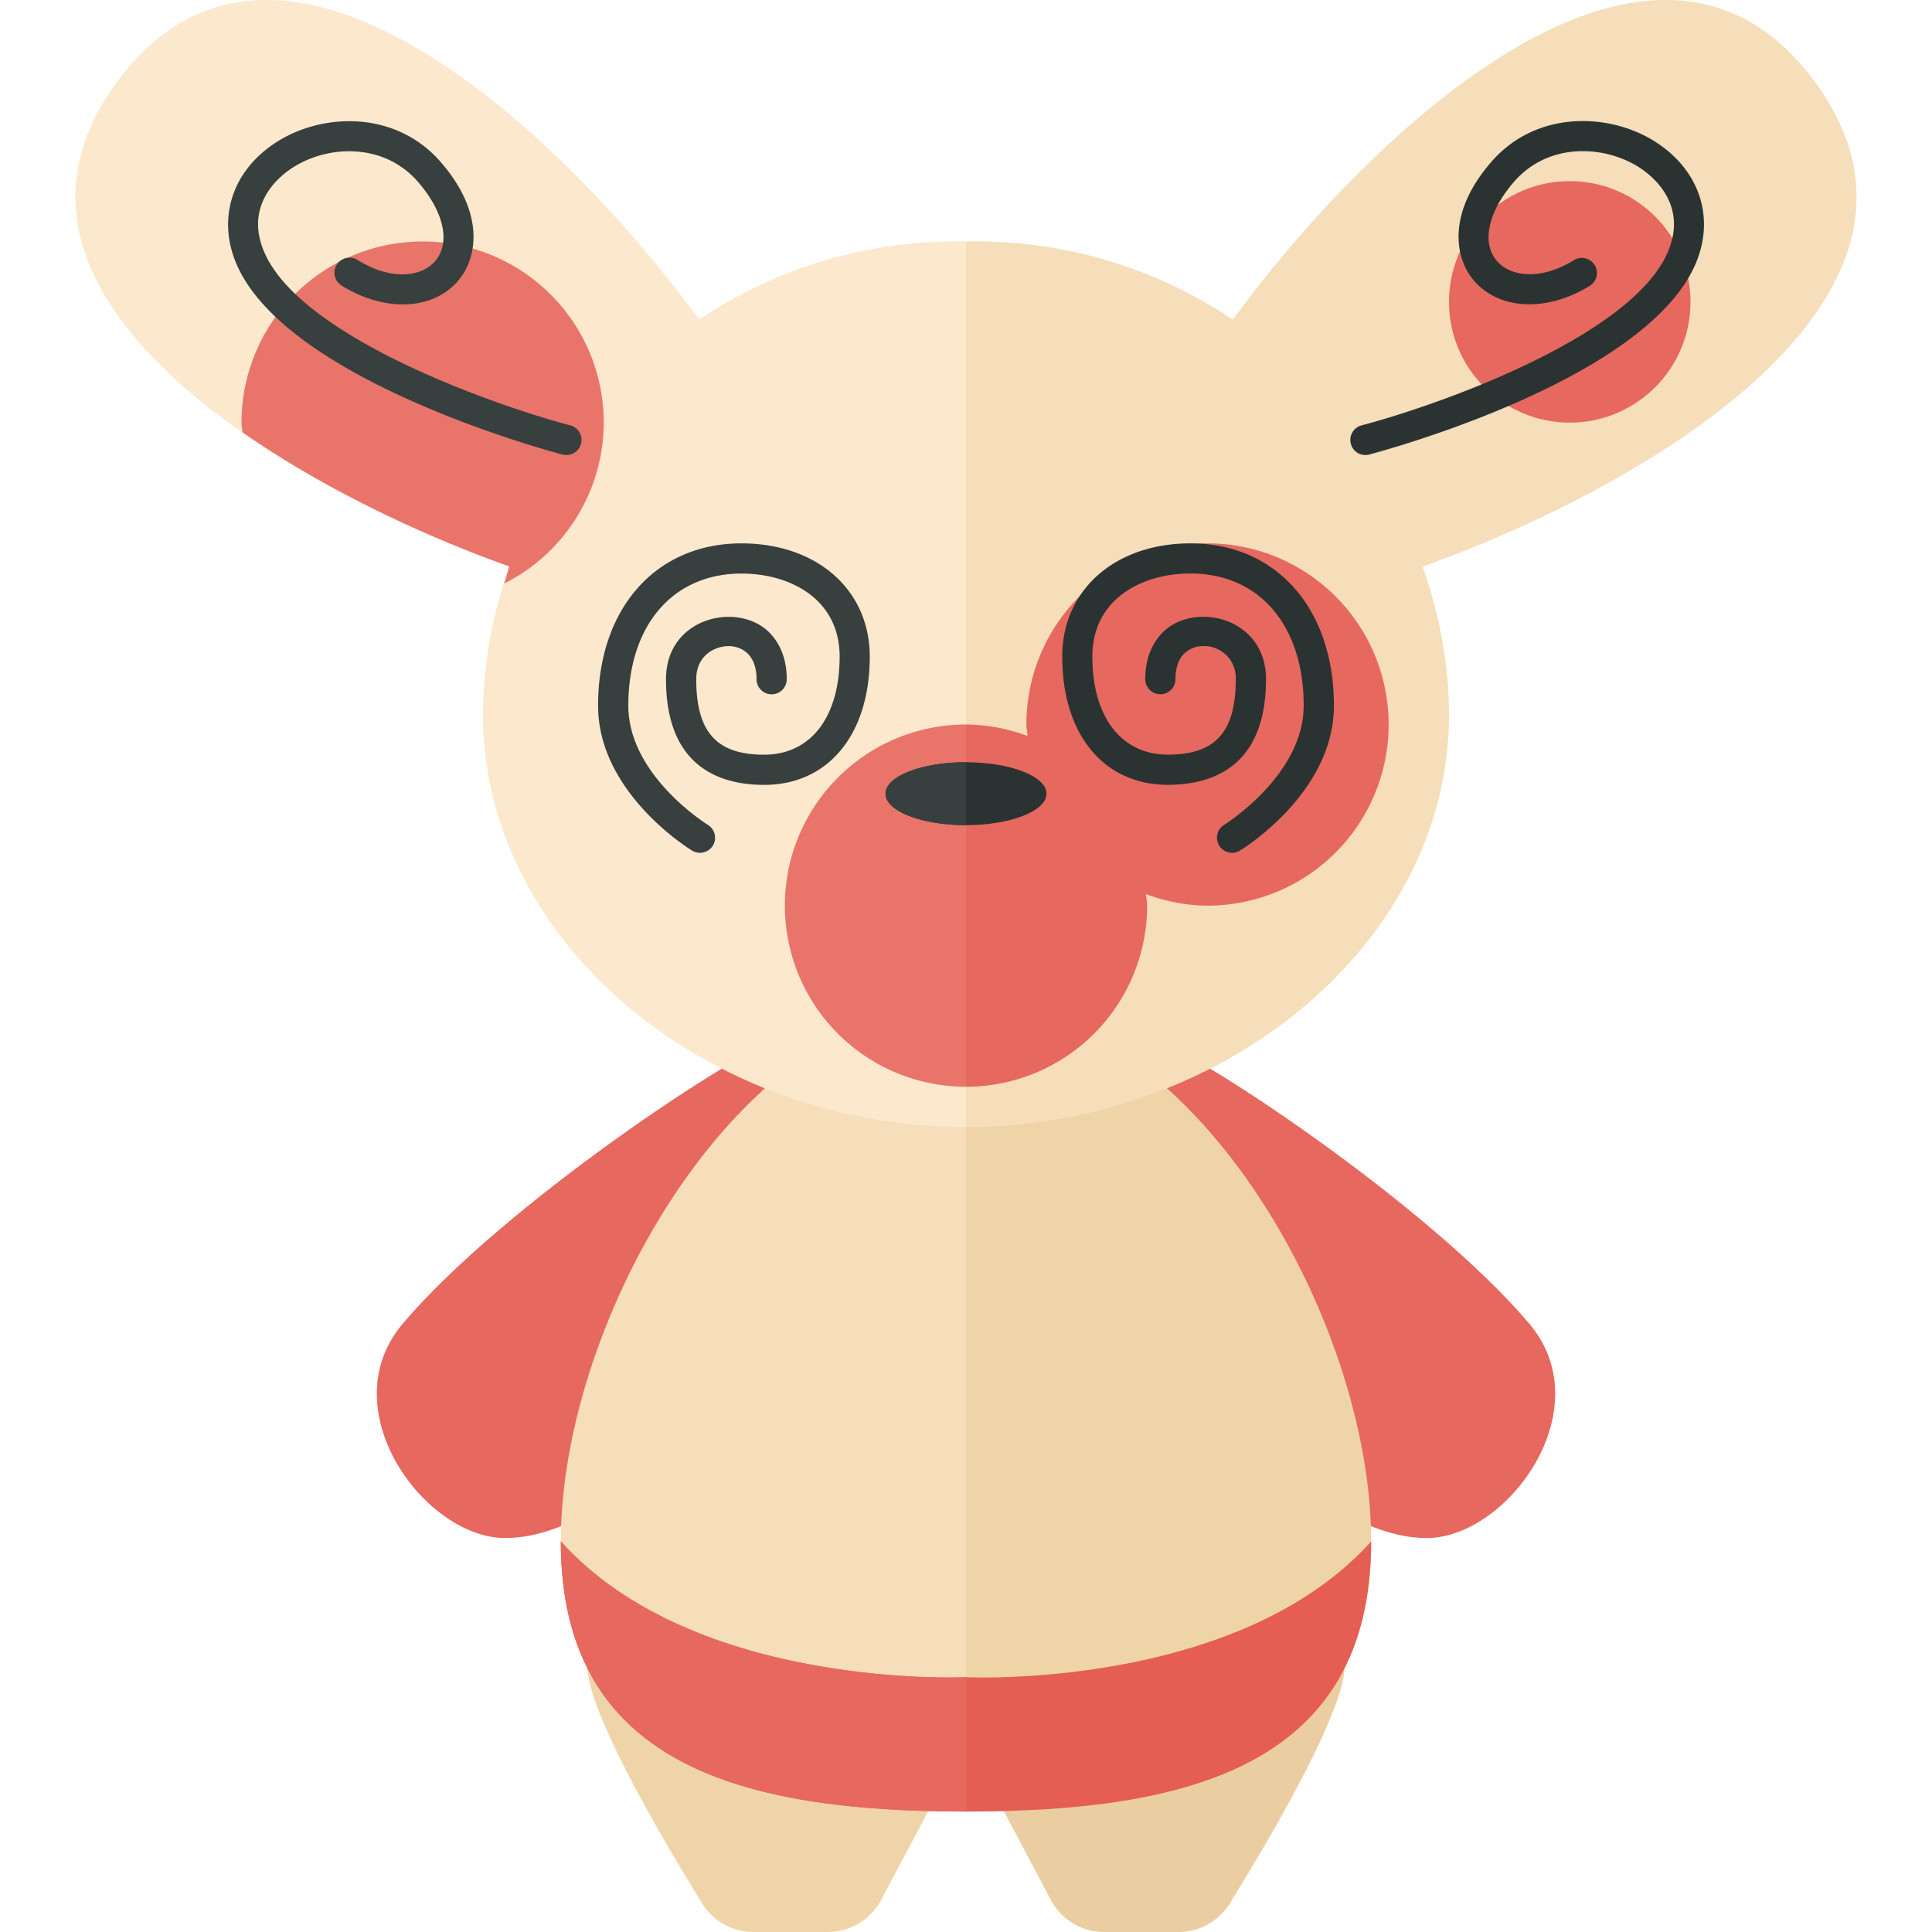 <svg xmlns="http://www.w3.org/2000/svg" width="32" height="32"><path fill="#EFD4A7" d="M9.729 27.583c-.021.896 1.865 3.88 1.865 3.88a1 1 0 00.886.537h1.231c.37 0 .71-.204.883-.531l1.343-2.531c.001 0-6.171-2.921-6.208-1.355z"/><path fill="#E7685F" d="M13.117 17.109c-.847.226-4.81 2.876-6.448 4.817-1.203 1.425.376 3.559 1.709 3.549 3.207-.025 6.997-7.764 6.997-7.764l-2.258-.602z"/><path fill="#F5DEB9" d="M16 16.582c-3.707 0-6.711 5.242-6.711 8.948s3.005 4.474 6.711 4.474V16.582z"/><path fill="#EACEA1" d="M22.271 27.583c.021.896-1.865 3.88-1.865 3.88a1 1 0 01-.886.537h-1.231a.999.999 0 01-.883-.531l-1.343-2.531c-.001 0 6.171-2.921 6.208-1.355z"/><path fill="#E7685F" d="M18.883 17.109c.847.226 4.81 2.876 6.448 4.817 1.203 1.425-.376 3.559-1.709 3.549-3.207-.025-6.997-7.764-6.997-7.764l2.258-.602z"/><path fill="#EFD4A7" d="M16 16.582c3.707 0 6.711 5.242 6.711 8.948S19.707 30.005 16 30.005V16.582z"/><path fill="#E55D53" d="M16 27.78s-4.494.218-6.711-2.249c0 3.707 3.005 4.474 6.711 4.474s6.711-.768 6.711-4.474C20.494 27.998 16 27.78 16 27.78z"/><path fill="#E7685F" d="M9.289 25.531c0 3.707 3.005 4.474 6.711 4.474V27.78s-4.494.218-6.711-2.249z"/><path fill="#FCE8CC" d="M11.58 5.295c-2.208-3.023-6.935-7.587-9.632-3.95-2.674 3.607 2.949 6.781 6.489 8.037A7.475 7.475 0 008 11.835c0 3.774 3.72 6.833 8 6.833V4.001a7.614 7.614 0 00-4.42 1.294z"/><path fill="#F5DEB9" d="M30.052 1.345c-2.697-3.637-7.425.927-9.632 3.95A7.612 7.612 0 0016 4.001v14.667c4.28 0 8-3.059 8-6.833 0-.816-.156-1.648-.438-2.452 3.541-1.256 9.164-4.431 6.49-8.038z"/><path fill="#E7685F" d="M20 9a3 3 0 00-3 3c0 .065.015.126.019.19A2.969 2.969 0 0016 12v6a3 3 0 003-3c0-.065-.015-.126-.019-.19.319.116.659.19 1.019.19a3 3 0 100-6z"/><path fill="#E9746A" d="M13 15a3 3 0 003 3v-6a3 3 0 00-3 3z"/><ellipse fill="#2B3332" cx="16" cy="13.146" rx="1.333" ry=".521"/><circle fill="#E7685F" cx="26" cy="5" r="2"/><path fill="#2B3332" d="M22.62 7.537a.25.25 0 01-.063-.493c1.194-.313 4.432-1.438 5.06-2.853.36-.812-.268-1.292-.469-1.42-.581-.37-1.503-.413-2.068.237-.432.495-.545 1.011-.289 1.312.208.246.697.346 1.278-.011a.25.25 0 11.262.426c-.714.438-1.504.401-1.922-.092-.321-.381-.438-1.124.294-1.964.749-.86 1.959-.812 2.714-.331.741.473.999 1.274.657 2.045-.854 1.923-5.205 3.085-5.39 3.134a.208.208 0 01-.064.01z"/><path fill="#373F3F" d="M16 12.625v1.042c-.736 0-1.333-.233-1.333-.521s.597-.521 1.333-.521zm-4.406 1.5a.252.252 0 01-.13-.036c-.063-.039-1.558-.965-1.558-2.401C9.906 10.08 10.86 9 12.281 9c1.251 0 2.125.771 2.125 1.875 0 1.291-.687 2.125-1.75 2.125-.741 0-1.625-.304-1.625-1.75 0-1.03 1.188-1.288 1.703-.782.136.133.297.377.297.782a.25.25 0 01-.5 0c0-.184-.051-.331-.147-.425a.45.45 0 00-.319-.123c-.215 0-.533.146-.533.548 0 .876.337 1.25 1.125 1.25.771 0 1.25-.623 1.25-1.625 0-.95-.816-1.375-1.625-1.375-1.139 0-1.875.858-1.875 2.188 0 1.158 1.305 1.966 1.317 1.974a.251.251 0 01.084.344.254.254 0 01-.214.119z"/><path fill="#E9746A" d="M8.351 9.665A2.99 2.99 0 0010 7a3 3 0 10-6 0c0 .055.013.106.016.16 1.388.968 3.058 1.738 4.421 2.222-.032.094-.057.189-.086.283z"/><path fill="#2B3332" d="M20.406 14.125a.25.25 0 01-.13-.463c.013-.009 1.317-.821 1.317-1.975 0-1.329-.736-2.188-1.875-2.188-.809 0-1.625.425-1.625 1.375 0 1.002.479 1.625 1.25 1.625.788 0 1.125-.374 1.125-1.25a.525.525 0 00-.533-.548.45.45 0 00-.319.123c-.097.094-.147.241-.147.425a.25.25 0 01-.5 0c0-.405.161-.649.297-.782.516-.506 1.703-.248 1.703.782 0 1.446-.884 1.75-1.625 1.75-1.063 0-1.75-.834-1.75-2.125 0-1.103.874-1.874 2.125-1.874 1.421 0 2.375 1.08 2.375 2.688 0 1.437-1.494 2.362-1.558 2.401a.252.252 0 01-.13.036z"/><path fill="#373F3F" d="M9.38 7.537a.272.272 0 01-.063-.008c-.185-.049-4.537-1.211-5.39-3.133-.342-.771-.084-1.573.657-2.045.755-.482 1.965-.529 2.714.331.732.84.615 1.583.294 1.964-.419.493-1.21.529-1.922.091a.25.25 0 11.262-.425c.582.356 1.071.257 1.278.01.256-.301.143-.817-.289-1.312-.566-.65-1.488-.607-2.068-.237-.202.127-.83.608-.469 1.419.628 1.415 3.865 2.539 5.06 2.853a.25.25 0 01-.064.492z"/></svg>
